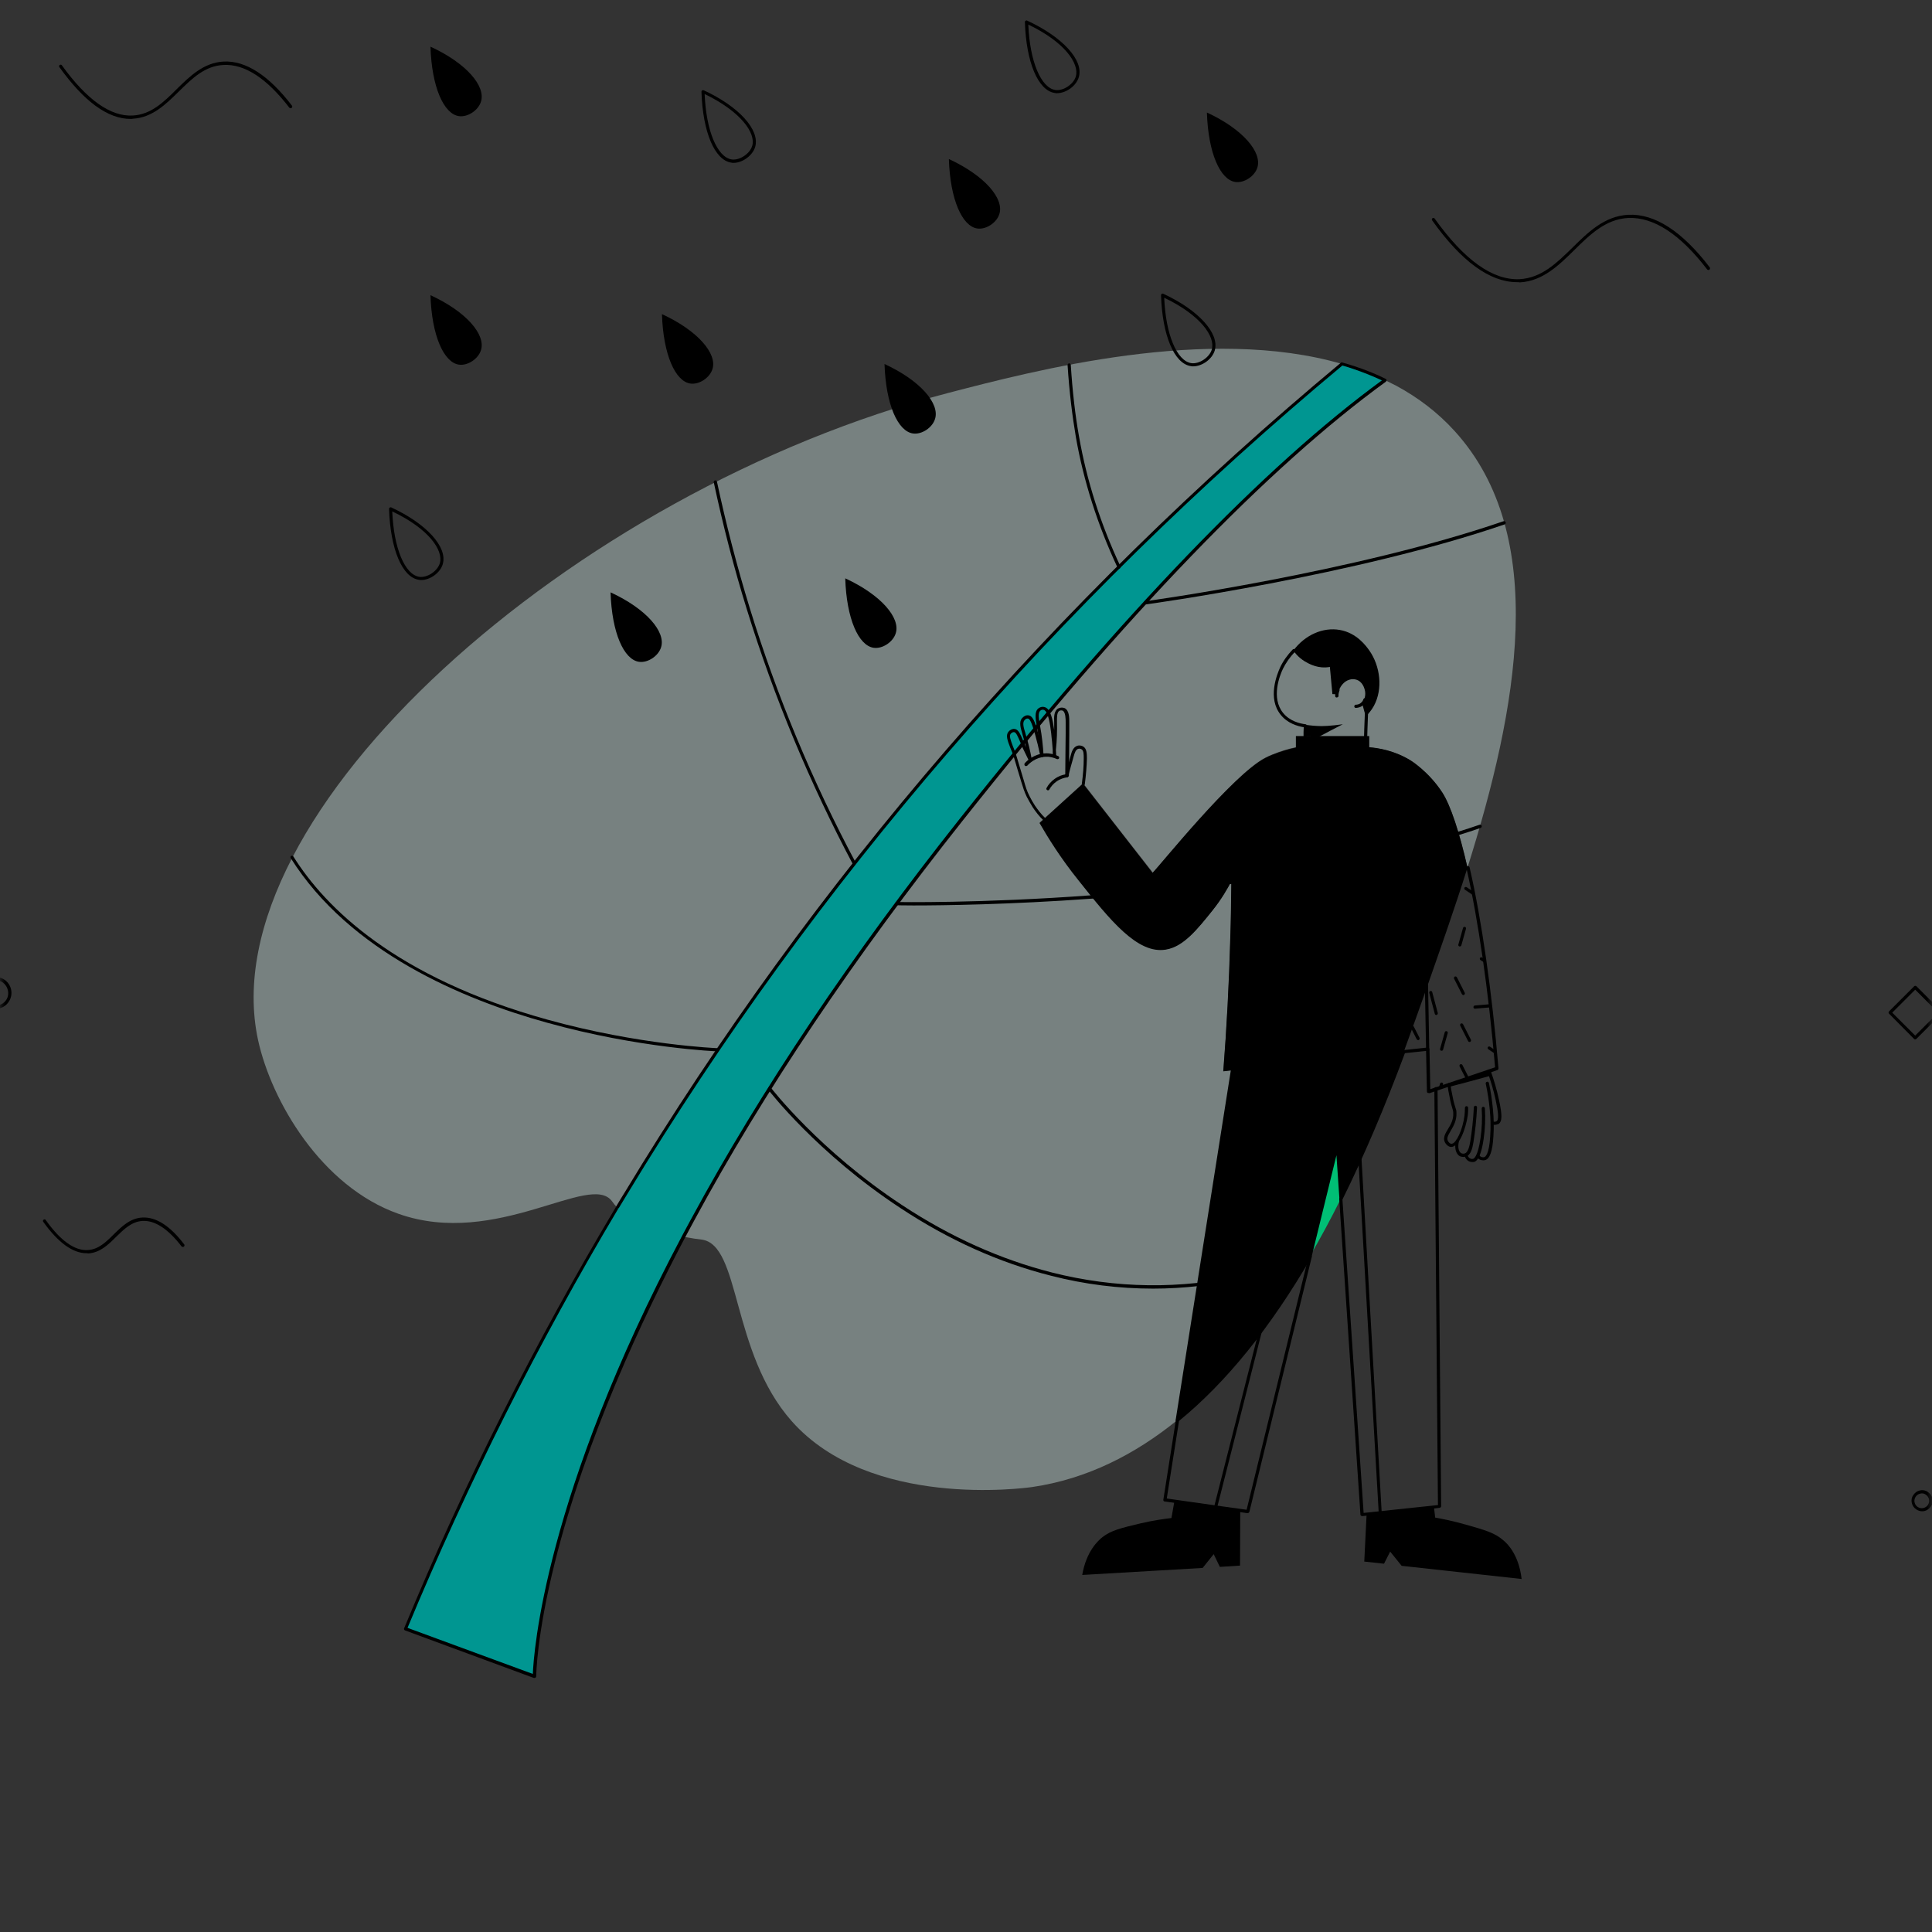 <svg width="190" height="190" viewBox="0 0 190 190" fill="none" xmlns="http://www.w3.org/2000/svg">
<rect x="0" y="0" width="190" height="190" fill="#333333" stroke="none"/>
<mask id="mask0" mask-type="alpha" maskUnits="userSpaceOnUse" x="0" y="0" width="190" height="190">
<rect width="190" height="190" fill="white"/>
</mask>
<g mask="url(#mask0)">
<path d="M149.179 27.748C146.525 27.748 143.703 25.7 140.839 21.666C140.798 21.603 140.798 21.499 140.881 21.457C140.944 21.415 141.048 21.415 141.09 21.499C144.016 25.595 146.817 27.581 149.451 27.456C151.604 27.33 153.067 25.888 154.634 24.362C156.181 22.836 157.79 21.248 160.131 21.122C162.723 20.997 165.419 22.732 168.137 26.285C168.199 26.348 168.178 26.452 168.116 26.515C168.053 26.578 167.948 26.557 167.886 26.494C165.231 23.024 162.619 21.331 160.131 21.436C157.916 21.541 156.348 23.087 154.843 24.571C153.318 26.076 151.729 27.644 149.472 27.769C149.367 27.748 149.284 27.748 149.179 27.748Z" fill="black"/>
<path d="M8.513 123.247C7.155 123.247 5.713 122.202 4.25 120.154C4.208 120.091 4.208 119.986 4.291 119.945C4.354 119.903 4.459 119.903 4.5 119.986C5.943 122.014 7.343 123.017 8.639 122.934C9.684 122.871 10.415 122.16 11.189 121.387C11.983 120.614 12.798 119.798 14.011 119.736C15.348 119.673 16.728 120.551 18.107 122.369C18.17 122.432 18.149 122.536 18.086 122.599C18.024 122.641 17.919 122.641 17.856 122.578C16.54 120.864 15.244 120.007 14.031 120.07C12.945 120.133 12.213 120.864 11.419 121.638C10.645 122.411 9.83 123.205 8.66 123.268C8.618 123.247 8.576 123.247 8.513 123.247Z" fill="black"/>
<path d="M12.84 11.696C10.604 11.696 8.263 9.982 5.838 6.596C5.796 6.533 5.796 6.429 5.88 6.387C5.943 6.345 6.047 6.345 6.089 6.429C8.534 9.815 10.875 11.487 13.07 11.361C14.847 11.257 16.08 10.066 17.375 8.77C18.671 7.495 20.03 6.157 21.995 6.053C24.168 5.948 26.426 7.411 28.704 10.379C28.767 10.442 28.746 10.546 28.683 10.609C28.62 10.672 28.516 10.651 28.453 10.588C26.238 7.704 24.064 6.282 21.995 6.387C20.155 6.471 18.901 7.704 17.584 9C16.309 10.254 14.972 11.57 13.07 11.675C13.007 11.696 12.924 11.696 12.84 11.696Z" fill="black"/>
<path fill-rule="evenodd" clip-rule="evenodd" d="M188.243 102.178C188.264 102.199 188.306 102.22 188.348 102.22C188.39 102.22 188.431 102.199 188.473 102.158L190.94 99.691C191.002 99.629 191.002 99.524 190.94 99.461L188.473 96.995C188.411 96.932 188.306 96.932 188.243 96.995L185.777 99.461C185.714 99.524 185.714 99.629 185.777 99.691L188.243 102.178ZM188.348 101.844L186.091 99.587L188.348 97.329L190.605 99.587L188.348 101.844Z" fill="black"/>
<path fill-rule="evenodd" clip-rule="evenodd" d="M-1.269 98.96C-1.018 99.127 -0.725 99.21 -0.432 99.21C0.09 99.21 0.592 98.96 0.884 98.479C1.344 97.768 1.135 96.786 0.404 96.326C-0.307 95.866 -1.289 96.075 -1.749 96.807C-2.209 97.517 -2 98.5 -1.269 98.96ZM-1.122 98.709C-1.687 98.333 -1.875 97.559 -1.498 96.974C-1.122 96.389 -0.349 96.222 0.236 96.598C0.801 96.974 0.989 97.768 0.613 98.333C0.236 98.897 -0.537 99.085 -1.122 98.709Z" fill="black"/>
<path fill-rule="evenodd" clip-rule="evenodd" d="M188.473 148.454C188.641 148.559 188.829 148.622 189.017 148.622C189.1 148.622 189.163 148.622 189.247 148.601C189.518 148.538 189.748 148.371 189.895 148.141C190.062 147.911 190.104 147.639 190.041 147.367C189.978 147.096 189.811 146.866 189.581 146.72C189.351 146.552 189.079 146.511 188.808 146.573C188.536 146.636 188.306 146.803 188.16 147.033C187.993 147.263 187.951 147.535 188.014 147.806C188.076 148.078 188.243 148.308 188.473 148.454ZM188.85 146.887C188.912 146.866 188.954 146.866 189.017 146.866C189.163 146.866 189.288 146.908 189.393 146.991C189.56 147.096 189.665 147.263 189.707 147.451C189.748 147.639 189.707 147.827 189.602 147.995C189.498 148.162 189.33 148.266 189.142 148.308C188.954 148.35 188.766 148.308 188.599 148.204C188.432 148.099 188.327 147.932 188.285 147.744C188.243 147.556 188.285 147.367 188.39 147.2C188.494 147.033 188.661 146.929 188.85 146.887Z" fill="black"/>
<path opacity="0.4" d="M144.318 85.326C143.503 81.754 142.647 79.206 141.853 77.973C140.496 75.864 138.721 74.798 138.721 74.798C137.154 73.837 135.609 73.587 134.648 73.503V72.396H127.463V73.482C126.753 73.629 125.959 73.858 125.145 74.192C124.936 74.276 124.706 74.38 124.456 74.506C121.26 76.135 114.013 85.201 113.365 85.807C111.089 82.903 108.833 80 106.557 77.075C106.536 77.054 106.536 77.054 106.515 77.033C105.241 78.182 103.967 79.352 102.693 80.501C102.547 80.626 102.401 80.772 102.254 80.898C103.048 82.276 104.301 84.324 106.118 86.58C109.209 90.423 111.904 93.786 114.66 93.348C116.415 93.055 117.793 91.322 119.255 89.504C120.153 88.397 120.738 87.353 121.114 86.621C121.093 88.46 121.072 90.319 121.01 92.199C120.884 96.711 120.634 101.098 120.32 105.317C120.634 105.275 120.926 105.254 121.239 105.213C119.422 116.681 117.626 128.17 115.809 139.638C111.653 143.022 106.912 145.445 101.523 146.239C100.772 146.343 85.546 148.432 77.86 139.763C71.845 132.974 72.868 122.383 68.984 121.903C68.608 121.861 68.127 121.799 67.605 121.694C67.48 121.673 67.355 121.652 67.229 121.631C65.266 121.255 62.718 120.524 61.047 119.083C60.922 118.979 60.817 118.874 60.713 118.77C60.525 118.582 60.337 118.352 60.191 118.143C58.081 115.198 48.85 122.78 39.201 119.375C31.619 116.702 26.69 108.304 25.375 102.267C20.592 80.062 56.243 48.311 93.19 38.66C101.69 36.446 118.817 31.955 131.995 35.798C132.392 35.903 132.768 36.028 133.144 36.154C134.209 36.509 135.233 36.926 136.214 37.386C136.59 37.574 136.966 37.762 137.342 37.95C139.452 39.099 141.373 40.54 143.044 42.379C152.442 52.698 149.226 69.743 144.318 85.326Z" fill="#DDF6F3"/>
<path d="M136.193 37.407C127.087 44.05 113.532 56.667 94.526 80.626C82.705 95.52 74.205 108.722 68.106 120.002C67.793 120.566 67.5 121.13 67.208 121.673C52.588 149.31 52.567 164.872 52.567 164.872L39.89 160.193C45.278 147.2 52.066 133.225 60.692 118.791C60.692 118.77 60.712 118.77 60.712 118.749C60.984 118.289 61.256 117.83 61.548 117.37C83.666 80.793 109.794 54.264 131.974 35.798C132.371 35.903 132.747 36.028 133.123 36.154C134.167 36.509 135.211 36.926 136.193 37.407Z" fill="#009691"/>
<path fill-rule="evenodd" clip-rule="evenodd" d="M52.505 165.018H52.567C52.588 165.018 52.63 164.997 52.672 164.976C52.714 164.955 52.734 164.893 52.734 164.851C52.734 164.809 52.755 160.882 54.572 153.634C57.601 141.518 63.198 129.611 67.354 121.736C67.456 121.547 67.557 121.356 67.66 121.164C67.852 120.801 68.048 120.433 68.252 120.065C75.103 107.385 84 94.162 94.652 80.731C110.692 60.489 124.706 45.95 136.298 37.532C136.339 37.49 136.36 37.449 136.36 37.386C136.36 37.323 136.318 37.282 136.277 37.261C135.316 36.78 134.272 36.362 133.186 36.007C132.789 35.882 132.392 35.757 132.016 35.652C131.953 35.631 131.912 35.631 131.87 35.673C103.653 59.173 79.948 86.621 61.423 117.287C61.131 117.746 60.859 118.205 60.588 118.665L60.587 118.665L60.567 118.707C52.672 131.909 45.654 145.842 39.744 160.13C39.723 160.172 39.723 160.214 39.744 160.255C39.765 160.297 39.785 160.318 39.827 160.339L52.505 165.018ZM52.4 164.621L40.078 160.088C45.989 145.884 52.964 132.013 60.796 118.874L60.817 118.853L60.692 118.77L60.838 118.832C60.974 118.603 61.115 118.373 61.256 118.143C61.397 117.913 61.538 117.683 61.673 117.454C80.178 86.851 103.841 59.424 132.016 35.945C132.371 36.049 132.726 36.154 133.081 36.279C134.063 36.613 135.003 36.989 135.901 37.407C124.33 45.867 110.379 60.364 94.401 80.501C83.729 93.954 74.831 107.197 67.96 119.898C67.755 120.266 67.56 120.634 67.367 120.997C67.265 121.189 67.163 121.38 67.062 121.569C53.507 147.158 52.484 162.616 52.4 164.621Z" fill="black"/>
<path d="M110.045 55.894C109.982 55.894 109.919 55.852 109.898 55.81C107.935 51.611 106.557 47.287 105.805 42.984C105.45 40.895 105.157 38.514 104.99 35.903C104.99 35.819 105.053 35.736 105.136 35.736C105.22 35.736 105.304 35.798 105.304 35.882C105.471 38.493 105.742 40.854 106.118 42.943C106.87 47.246 108.227 51.528 110.191 55.706C110.233 55.789 110.191 55.873 110.107 55.915C110.086 55.894 110.065 55.894 110.045 55.894Z" fill="black"/>
<path d="M84.021 85.076C83.959 85.076 83.917 85.055 83.875 84.992C79.635 77.013 76.126 68.573 73.453 59.946C72.179 55.852 71.093 51.632 70.195 47.434C70.174 47.35 70.237 47.267 70.32 47.246C70.404 47.225 70.487 47.287 70.508 47.371C71.406 51.57 72.492 55.768 73.746 59.842C76.398 68.448 79.907 76.866 84.147 84.825C84.188 84.909 84.167 84.992 84.084 85.034C84.063 85.076 84.042 85.076 84.021 85.076Z" fill="black"/>
<path d="M112.635 59.424C112.551 59.424 112.488 59.361 112.488 59.299C112.468 59.215 112.53 59.132 112.614 59.132C112.823 59.111 133.311 56.27 147.869 51.256C147.952 51.235 148.036 51.277 148.077 51.361C148.098 51.444 148.057 51.528 147.973 51.57C133.395 56.583 112.864 59.424 112.656 59.445C112.656 59.424 112.656 59.424 112.635 59.424Z" fill="black"/>
<path d="M70.592 103.395C70.508 103.395 62.781 103.082 53.8 100.575C45.487 98.278 34.376 93.598 28.591 84.386C28.549 84.303 28.57 84.219 28.633 84.177C28.695 84.136 28.8 84.156 28.842 84.219C31.995 89.254 38.908 96.147 53.863 100.283C62.822 102.769 70.508 103.082 70.571 103.082C70.655 103.082 70.717 103.166 70.717 103.249C70.738 103.333 70.675 103.395 70.592 103.395Z" fill="black"/>
<path d="M89.827 89.045C88.783 89.045 88.198 89.024 88.177 89.024C88.094 89.024 88.031 88.94 88.031 88.857C88.031 88.773 88.094 88.71 88.177 88.71C88.261 88.71 96.406 88.857 107.371 88.042C112.091 87.687 116.665 87.206 121.01 86.601H121.072C129.51 85.431 137.029 83.802 143.399 81.796C144.088 81.587 144.777 81.357 145.508 81.107C145.592 81.086 145.675 81.128 145.717 81.211C145.738 81.295 145.696 81.378 145.613 81.42C144.882 81.671 144.193 81.9 143.503 82.109C137.112 84.136 129.573 85.765 121.114 86.935H121.051C116.707 87.541 112.112 88.021 107.392 88.376C99.309 88.961 92.751 89.045 89.827 89.045Z" fill="black"/>
<path d="M113.407 126.728C110.045 126.728 106.661 126.311 103.341 125.454C98.286 124.18 93.295 121.945 88.533 118.791C80.387 113.443 75.605 107.239 75.563 107.176C75.5 107.114 75.521 107.009 75.584 106.946C75.646 106.905 75.751 106.905 75.813 106.967C75.855 107.03 80.617 113.192 88.721 118.519C93.462 121.652 98.432 123.867 103.445 125.141C109.711 126.728 116.102 126.812 122.43 125.391C122.513 125.371 122.597 125.433 122.618 125.517C122.639 125.6 122.576 125.684 122.493 125.705C119.443 126.373 116.415 126.728 113.407 126.728Z" fill="black"/>
<path d="M131.494 112.607C131.619 114.383 131.724 116.138 131.849 117.913C130.909 119.814 129.886 121.715 128.8 123.574C129.719 119.919 130.596 116.263 131.494 112.607Z" fill="#00BE75"/>
<path d="M65.099 30.89C65.224 34.879 66.415 37.511 67.898 37.72C68.775 37.846 69.819 37.135 70.07 36.279C70.529 34.796 68.671 32.54 65.099 30.89Z" fill="black"/>
<path fill-rule="evenodd" clip-rule="evenodd" d="M103.737 9.144C103.8 9.165 103.884 9.165 103.946 9.165C104.844 9.165 105.847 8.455 106.097 7.577C106.578 5.906 104.489 3.629 101.001 2.021C100.96 2 100.897 2.021 100.855 2.042C100.813 2.063 100.792 2.104 100.792 2.167C100.918 6.115 102.087 8.914 103.737 9.144ZM103.8 8.852C102.359 8.643 101.273 6.011 101.127 2.418C104.677 4.11 106.16 6.24 105.805 7.515C105.575 8.288 104.573 8.956 103.8 8.852Z" fill="black"/>
<path d="M60.045 58.254C60.17 62.244 61.361 64.876 62.844 65.085C63.721 65.21 64.765 64.5 65.016 63.644C65.475 62.16 63.616 59.904 60.045 58.254Z" fill="black"/>
<path fill-rule="evenodd" clip-rule="evenodd" d="M41.206 57.022C41.269 57.043 41.352 57.043 41.415 57.043C42.313 57.043 43.295 56.332 43.545 55.476C44.026 53.805 41.958 51.507 38.47 49.898C38.428 49.878 38.366 49.898 38.324 49.919C38.282 49.94 38.261 49.982 38.261 50.045C38.386 53.993 39.556 56.792 41.206 57.022ZM41.248 56.729C39.807 56.52 38.721 53.888 38.575 50.295C42.146 51.987 43.629 54.118 43.253 55.392C43.023 56.165 42.021 56.834 41.248 56.729Z" fill="black"/>
<path d="M42.334 29.03C42.459 33.02 43.65 35.652 45.133 35.861C46.01 35.986 47.054 35.276 47.305 34.42C47.764 32.937 45.926 30.681 42.334 29.03Z" fill="black"/>
<path d="M42.334 4.59C42.459 8.58 43.65 11.212 45.133 11.421C46.01 11.546 47.054 10.836 47.305 9.98C47.764 8.496 45.926 6.24 42.334 4.59Z" fill="black"/>
<path d="M86.987 35.798C87.113 39.788 88.303 42.42 89.786 42.629C90.663 42.755 91.707 42.044 91.958 41.188C92.418 39.705 90.559 37.449 86.987 35.798Z" fill="black"/>
<path d="M83.124 56.876C83.249 60.865 84.439 63.497 85.922 63.706C86.799 63.831 87.844 63.121 88.094 62.265C88.554 60.782 86.695 58.526 83.124 56.876Z" fill="black"/>
<path fill-rule="evenodd" clip-rule="evenodd" d="M117.125 36.007C117.188 36.028 117.271 36.028 117.334 36.028C118.232 36.028 119.214 35.318 119.464 34.462C119.945 32.79 117.877 30.493 114.389 28.884C114.347 28.863 114.285 28.884 114.243 28.905C114.201 28.926 114.18 28.968 114.18 29.03C114.305 32.978 115.475 35.778 117.125 36.007ZM117.167 35.715C115.726 35.506 114.64 32.874 114.493 29.281C118.044 30.973 119.548 33.104 119.172 34.378C118.942 35.151 117.94 35.819 117.167 35.715Z" fill="black"/>
<path d="M93.315 15.64C93.441 19.63 94.631 22.262 96.114 22.471C96.991 22.597 98.036 21.886 98.286 21.03C98.746 19.547 96.887 17.291 93.315 15.64Z" fill="black"/>
<path d="M118.691 11.066C118.817 15.056 120.007 17.688 121.49 17.896C122.367 18.022 123.412 17.312 123.662 16.455C124.101 14.972 122.263 12.716 118.691 11.066Z" fill="black"/>
<path fill-rule="evenodd" clip-rule="evenodd" d="M71.929 15.996C71.991 16.017 72.075 16.017 72.138 16.017C73.036 16.017 74.017 15.285 74.268 14.45C74.748 12.779 72.681 10.481 69.193 8.872C69.151 8.852 69.088 8.872 69.046 8.893C69.005 8.914 68.984 8.956 68.984 9.019C69.109 12.967 70.279 15.766 71.929 15.996ZM71.971 15.682C70.529 15.473 69.443 12.841 69.297 9.248C72.848 10.961 74.352 13.092 73.975 14.345C73.746 15.118 72.743 15.787 71.971 15.682Z" fill="black"/>
<path d="M144.527 102.476C144.464 102.476 144.422 102.455 144.38 102.393L143.608 100.868C143.566 100.784 143.608 100.701 143.67 100.659C143.754 100.617 143.837 100.659 143.879 100.722L144.652 102.246C144.694 102.33 144.652 102.414 144.589 102.455C144.589 102.455 144.568 102.476 144.527 102.476Z" fill="black"/>
<path d="M139.473 102.288C139.41 102.288 139.368 102.267 139.326 102.205L138.762 101.098C138.721 101.014 138.762 100.93 138.825 100.889C138.909 100.847 138.992 100.889 139.034 100.951L139.598 102.058C139.64 102.142 139.598 102.226 139.535 102.267C139.535 102.288 139.514 102.288 139.473 102.288Z" fill="black"/>
<path d="M144.318 106.194C144.255 106.194 144.213 106.174 144.172 106.111L143.545 104.878C143.503 104.795 143.545 104.711 143.608 104.67C143.691 104.628 143.775 104.67 143.817 104.732L144.443 105.965C144.485 106.048 144.443 106.132 144.381 106.174C144.36 106.174 144.339 106.194 144.318 106.194Z" fill="black"/>
<path d="M143.921 97.86C143.858 97.86 143.817 97.839 143.775 97.776L143.002 96.251C142.96 96.168 143.002 96.084 143.065 96.042C143.148 96.001 143.232 96.042 143.274 96.105L144.046 97.63C144.088 97.713 144.046 97.797 143.984 97.839C143.963 97.86 143.942 97.86 143.921 97.86Z" fill="black"/>
<path d="M145.968 94.622C145.947 94.622 145.905 94.622 145.884 94.601L145.592 94.413C145.529 94.371 145.508 94.267 145.55 94.204C145.592 94.141 145.696 94.121 145.759 94.162L146.051 94.35C146.114 94.392 146.135 94.497 146.093 94.559C146.051 94.58 146.01 94.622 145.968 94.622Z" fill="black"/>
<path d="M145.049 99.197C144.965 99.197 144.903 99.134 144.903 99.05C144.903 98.967 144.965 98.883 145.049 98.883L146.532 98.758C146.615 98.758 146.699 98.821 146.699 98.904C146.699 98.988 146.636 99.071 146.553 99.071L145.049 99.197Z" fill="black"/>
<path d="M141.248 99.823C141.185 99.823 141.122 99.781 141.102 99.698L140.559 97.651C140.538 97.567 140.579 97.484 140.663 97.463C140.747 97.442 140.83 97.484 140.851 97.567L141.394 99.614C141.415 99.698 141.373 99.781 141.29 99.802C141.269 99.802 141.269 99.823 141.248 99.823Z" fill="black"/>
<path d="M147.012 103.583C146.991 103.583 146.95 103.583 146.929 103.562L146.365 103.186C146.302 103.145 146.281 103.04 146.323 102.978C146.365 102.915 146.469 102.894 146.532 102.936L147.096 103.312C147.158 103.354 147.179 103.458 147.138 103.521C147.117 103.562 147.054 103.583 147.012 103.583Z" fill="black"/>
<path d="M144.84 87.979C144.819 87.979 144.778 87.979 144.757 87.958L144.067 87.499C144.005 87.457 143.984 87.353 144.026 87.29C144.067 87.227 144.172 87.206 144.234 87.248L144.924 87.708C144.986 87.749 145.007 87.854 144.965 87.917C144.945 87.938 144.903 87.979 144.84 87.979Z" fill="black"/>
<path d="M141.666 107.093C141.645 107.093 141.645 107.093 141.624 107.093C141.54 107.072 141.499 106.988 141.519 106.905L141.624 106.57C141.645 106.487 141.728 106.445 141.812 106.466C141.895 106.487 141.937 106.57 141.916 106.654L141.812 106.988C141.791 107.03 141.728 107.093 141.666 107.093Z" fill="black"/>
<path d="M143.566 93.076C143.545 93.076 143.545 93.076 143.524 93.076C143.441 93.055 143.399 92.972 143.42 92.888L143.879 91.259C143.9 91.175 143.984 91.133 144.067 91.154C144.151 91.175 144.193 91.259 144.172 91.342L143.712 92.972C143.691 93.034 143.629 93.076 143.566 93.076Z" fill="black"/>
<path d="M141.77 103.333C141.749 103.333 141.749 103.333 141.728 103.333C141.645 103.312 141.603 103.228 141.624 103.145L142.083 101.515C142.104 101.432 142.188 101.39 142.271 101.411C142.355 101.432 142.397 101.515 142.376 101.599L141.916 103.228C141.916 103.291 141.854 103.333 141.77 103.333Z" fill="black"/>
<path d="M140.391 103.333C140.308 103.333 140.245 103.27 140.245 103.186L139.869 83.196C139.869 83.112 139.932 83.028 140.015 83.028C140.099 83.028 140.182 83.091 140.182 83.175L140.558 103.166C140.558 103.249 140.475 103.333 140.391 103.333Z" fill="black"/>
<path d="M144.318 85.326C143.023 89.442 141.603 93.452 140.287 97.212C140.245 97.358 140.182 97.484 140.141 97.63C139.535 99.322 138.846 101.286 138.052 103.437C132.434 104.043 126.837 104.649 121.218 105.254C120.905 105.296 120.613 105.317 120.299 105.359C120.634 101.139 120.863 96.753 120.989 92.241C121.051 90.361 121.072 88.501 121.093 86.663C120.717 87.394 120.132 88.418 119.234 89.546C117.772 91.363 116.394 93.118 114.639 93.389C111.862 93.849 109.167 90.486 106.097 86.621C104.28 84.365 103.027 82.318 102.233 80.94C102.38 80.814 102.526 80.668 102.672 80.543C103.946 79.394 105.22 78.224 106.494 77.075C106.515 77.096 106.515 77.096 106.536 77.117C108.812 80.02 111.068 82.924 113.345 85.849C113.992 85.222 121.239 76.177 124.435 74.548C124.685 74.422 124.894 74.318 125.124 74.234C125.959 73.9 126.732 73.67 127.442 73.524V72.396H134.648V73.482C135.609 73.566 137.154 73.817 138.72 74.777C138.72 74.777 140.496 75.864 141.853 77.953C142.647 79.206 143.503 81.754 144.318 85.326Z" fill="black"/>
<path d="M140.475 107.49C140.433 107.49 140.412 107.49 140.392 107.469C140.35 107.448 140.329 107.385 140.329 107.343L140.245 103.354L138.052 103.583C137.969 103.583 137.885 103.521 137.885 103.437C137.885 103.354 137.948 103.27 138.031 103.27L140.392 103.019C140.433 103.019 140.475 103.019 140.517 103.061C140.559 103.103 140.579 103.124 140.579 103.166L140.663 107.114L147.033 104.962C146.386 97.463 145.383 90.507 144.214 85.368C144.193 85.284 144.255 85.201 144.339 85.18C144.422 85.159 144.506 85.222 144.527 85.305C145.717 90.486 146.72 97.505 147.367 105.066C147.367 105.129 147.326 105.213 147.263 105.234L140.579 107.51C140.517 107.49 140.496 107.49 140.475 107.49Z" fill="black"/>
<path d="M104.927 76.448C104.844 76.448 104.76 76.386 104.76 76.281C104.781 74.631 104.781 73.232 104.802 72.145V71.017C104.802 70.746 104.802 70.036 104.51 69.889C104.405 69.848 104.28 69.848 104.176 69.91C103.925 70.056 103.946 70.6 103.946 70.955V70.996C103.967 71.853 103.946 72.772 103.841 73.754C103.883 74.38 103.904 74.485 103.716 74.506C103.674 74.506 103.633 74.485 103.591 74.464C103.528 74.401 103.528 74.38 103.528 73.796V73.754C103.507 73.524 103.486 73.252 103.465 72.96C103.424 72.563 103.382 72.229 103.382 72.145C103.277 71.31 103.11 69.931 102.63 69.806C102.463 69.764 102.317 69.868 102.317 69.889C102.045 70.098 102.171 70.746 102.275 71.331L102.296 71.456C102.463 72.354 102.567 73.315 102.63 74.297C102.63 74.38 102.567 74.464 102.484 74.464C102.4 74.464 102.317 74.401 102.317 74.318C102.254 73.357 102.129 72.417 101.983 71.519L101.962 71.393C101.836 70.704 101.711 69.973 102.129 69.66C102.15 69.639 102.4 69.451 102.714 69.534C103.34 69.68 103.528 70.808 103.674 71.811C103.674 71.54 103.674 71.289 103.674 71.038V70.996C103.653 70.579 103.633 69.931 104.05 69.68C104.238 69.576 104.489 69.555 104.698 69.639C105.178 69.868 105.157 70.662 105.157 71.059V72.187C105.157 73.273 105.136 74.673 105.115 76.323C105.074 76.365 105.011 76.448 104.927 76.448Z" fill="black"/>
<path d="M102.693 80.689C102.651 80.689 102.609 80.668 102.588 80.647C102.192 80.271 101.857 79.833 101.565 79.394C101.356 79.06 101.168 78.725 100.98 78.37C100.73 77.848 100.625 77.493 100.416 76.825C100.354 76.636 100.312 76.428 100.228 76.198L100.082 75.717C99.79 74.715 99.623 74.172 99.539 73.984C99.476 73.817 99.414 73.67 99.351 73.524C99.08 72.814 98.892 72.333 99.163 71.978C99.288 71.811 99.518 71.665 99.769 71.686C100.145 71.728 100.312 72.124 100.646 72.897C100.709 73.044 100.771 73.211 100.855 73.399C100.876 73.441 100.876 73.461 100.897 73.503C100.792 73.064 100.688 72.668 100.562 72.25L100.542 72.166C100.375 71.602 100.187 70.996 100.521 70.621C100.646 70.474 100.876 70.307 101.147 70.349C101.565 70.412 101.774 70.934 102.108 72.145C102.296 72.835 102.463 73.524 102.609 74.213C102.63 74.297 102.567 74.38 102.484 74.401C102.4 74.422 102.317 74.36 102.296 74.276C102.15 73.587 101.983 72.897 101.795 72.229C101.481 71.122 101.293 70.683 101.085 70.662C100.959 70.641 100.834 70.725 100.75 70.829C100.521 71.101 100.688 71.602 100.834 72.083L100.855 72.166C101.106 72.96 101.314 73.837 101.481 74.736C101.502 74.819 101.461 74.882 101.377 74.903C101.293 74.924 101.231 74.903 101.189 74.819C100.98 74.401 100.771 73.963 100.562 73.524C100.479 73.336 100.416 73.169 100.354 73.023C100.082 72.396 99.936 72.02 99.727 71.999C99.602 71.978 99.476 72.083 99.393 72.166C99.226 72.396 99.393 72.793 99.623 73.42C99.685 73.566 99.748 73.712 99.811 73.9C99.894 74.088 100.04 74.61 100.354 75.655L100.5 76.135C100.583 76.386 100.625 76.595 100.688 76.762C100.876 77.43 100.98 77.764 101.231 78.266C101.398 78.6 101.586 78.934 101.795 79.248C102.087 79.665 102.4 80.083 102.776 80.438C102.839 80.501 102.839 80.605 102.776 80.668C102.776 80.668 102.735 80.689 102.693 80.689Z" fill="black"/>
<path d="M103.069 77.723C103.048 77.723 103.027 77.723 102.985 77.702C102.902 77.66 102.881 77.556 102.923 77.493C103.111 77.138 103.382 76.845 103.696 76.616C104.092 76.323 104.489 76.198 104.782 76.156C104.949 75.55 105.116 74.945 105.304 74.276C105.387 73.942 105.533 73.503 105.909 73.357C106.118 73.273 106.369 73.315 106.536 73.42C106.87 73.628 106.891 74.088 106.891 74.61C106.87 75.341 106.807 76.177 106.682 77.138C106.661 77.221 106.599 77.284 106.515 77.263C106.432 77.242 106.369 77.18 106.39 77.096C106.515 76.156 106.578 75.341 106.578 74.61C106.578 74.192 106.578 73.816 106.369 73.691C106.264 73.628 106.139 73.608 106.014 73.649C105.784 73.733 105.68 74.067 105.596 74.36C105.387 75.07 105.22 75.717 105.053 76.344C105.032 76.407 104.99 76.448 104.928 76.448C104.656 76.49 104.259 76.595 103.883 76.866C103.591 77.075 103.361 77.347 103.194 77.639C103.173 77.702 103.111 77.723 103.069 77.723Z" fill="black"/>
<path d="M100.897 75.341C100.855 75.341 100.813 75.32 100.792 75.3C100.73 75.237 100.73 75.132 100.771 75.07C101.022 74.777 101.732 74.13 102.797 74.088C103.236 74.067 103.674 74.172 104.071 74.36C104.155 74.401 104.176 74.485 104.155 74.569C104.113 74.652 104.029 74.673 103.946 74.652C103.591 74.485 103.194 74.401 102.818 74.422C101.878 74.464 101.252 75.049 101.022 75.3C100.98 75.32 100.938 75.341 100.897 75.341Z" fill="black"/>
<path d="M135.107 69.43C134.856 69.889 134.543 70.224 134.313 70.453C134.188 70.015 134.063 69.576 133.958 69.158C134.042 69.033 134.334 68.594 134.251 68.009C134.23 67.905 134.125 67.195 133.541 66.902C133.186 66.735 132.851 66.798 132.726 66.84C132.162 66.986 131.703 67.55 131.577 68.26V68.281L131.034 68.26L130.784 65.586C130.596 65.628 130.324 65.649 129.99 65.628C129.489 65.586 129.134 65.44 128.925 65.356C128.591 65.21 128.027 64.939 127.526 64.395C127.379 64.228 127.254 64.082 127.191 63.978C128.34 62.432 130.115 61.659 131.765 61.952C133.436 62.244 134.355 63.539 134.668 63.978C135.734 65.503 136.026 67.738 135.107 69.43Z" fill="black"/>
<path d="M133.332 69.618C133.249 69.618 133.186 69.555 133.186 69.472C133.186 69.388 133.249 69.304 133.332 69.304C133.437 69.304 133.625 69.284 133.792 69.158C133.98 69.033 134.063 68.845 134.084 68.761C134.105 68.678 134.209 68.636 134.293 68.678C134.377 68.699 134.418 68.803 134.377 68.887C134.335 69.012 134.209 69.242 133.959 69.43C133.729 69.576 133.458 69.618 133.332 69.618Z" fill="black"/>
<path d="M131.452 68.594C131.369 68.594 131.306 68.532 131.306 68.448C131.306 68.365 131.306 68.26 131.327 68.176C131.348 68.051 131.369 67.905 131.431 67.8C131.473 67.717 131.557 67.675 131.64 67.717C131.724 67.759 131.766 67.842 131.724 67.926C131.682 68.03 131.661 68.135 131.64 68.239C131.64 68.323 131.619 68.385 131.64 68.469C131.619 68.511 131.557 68.594 131.452 68.594Z" fill="black"/>
<path d="M134.314 72.563C134.23 72.563 134.146 72.48 134.146 72.396L134.167 71.665C134.188 71.122 134.209 70.579 134.23 70.036C134.23 69.952 134.314 69.889 134.397 69.889C134.481 69.889 134.543 69.973 134.543 70.056C134.522 70.6 134.502 71.143 134.481 71.686L134.46 72.417C134.481 72.501 134.397 72.563 134.314 72.563Z" fill="black"/>
<path d="M128.361 72.563C128.278 72.563 128.194 72.501 128.194 72.396C128.194 72.104 128.194 71.811 128.215 71.519C127.609 71.414 126.628 71.143 125.959 70.307C124.623 68.678 125.583 66.317 125.897 65.628C126.189 65.001 126.628 64.395 127.129 63.873C127.192 63.811 127.296 63.811 127.359 63.873C127.421 63.936 127.421 64.04 127.359 64.103C126.857 64.604 126.461 65.189 126.168 65.774C125.855 66.422 124.978 68.636 126.189 70.119C126.857 70.934 127.86 71.164 128.382 71.226C128.466 71.226 128.528 71.31 128.528 71.393C128.528 71.728 128.507 72.083 128.507 72.417C128.507 72.501 128.445 72.563 128.361 72.563Z" fill="black"/>
<path d="M132.058 71.226C131.285 71.623 130.512 72.02 129.739 72.438C129.259 72.438 128.8 72.417 128.319 72.417C128.319 72.229 128.319 72.062 128.319 71.853C128.319 71.644 128.319 71.456 128.298 71.268C128.34 71.268 128.403 71.289 128.465 71.289C128.465 71.289 129.029 71.373 129.531 71.393C129.99 71.435 130.888 71.393 132.058 71.226Z" fill="black"/>
<path d="M138.031 103.437C136.423 107.74 134.397 112.795 131.849 117.913C131.724 116.138 131.619 114.383 131.494 112.607C130.596 116.263 129.698 119.919 128.821 123.574C125.291 129.653 120.989 135.439 115.788 139.68C117.605 128.212 119.401 116.723 121.218 105.254C126.774 104.649 132.329 104.043 137.885 103.458C137.927 103.437 137.989 103.437 138.031 103.437Z" fill="black"/>
<path fill-rule="evenodd" clip-rule="evenodd" d="M115.705 139.805C115.726 139.826 115.767 139.826 115.788 139.826C115.809 139.826 115.851 139.826 115.893 139.784C120.571 135.982 124.957 130.551 128.967 123.637C128.979 123.625 128.984 123.62 128.986 123.614C128.988 123.609 128.988 123.604 128.988 123.595C129.395 121.935 129.802 120.269 130.21 118.603C130.617 116.937 131.024 115.271 131.431 113.61L131.724 117.913C131.724 117.997 131.787 118.039 131.849 118.059C131.912 118.08 131.974 118.039 132.016 117.976C134.126 113.715 136.152 108.973 138.198 103.479C138.219 103.437 138.219 103.374 138.177 103.333C138.136 103.291 138.094 103.27 138.031 103.27L121.198 105.087C121.114 105.087 121.072 105.15 121.051 105.213L115.621 139.638C115.621 139.701 115.642 139.763 115.705 139.805ZM115.997 139.304L121.344 105.401L137.802 103.604C135.88 108.764 133.959 113.255 131.974 117.307L131.661 112.587C131.661 112.503 131.599 112.44 131.515 112.44C131.431 112.44 131.369 112.482 131.348 112.566C130.899 114.393 130.455 116.216 130.011 118.039C129.567 119.861 129.124 121.684 128.675 123.511C124.769 130.238 120.508 135.544 115.997 139.304Z" fill="black"/>
<path d="M133.958 149.101C133.917 149.101 133.896 149.08 133.854 149.059C133.812 149.038 133.791 148.996 133.791 148.954L131.703 117.913C131.703 117.83 131.765 117.746 131.849 117.746C131.932 117.746 132.016 117.809 132.016 117.892L134.104 148.787C135.107 148.683 140.454 148.119 141.414 148.014L141.059 107.072C141.059 106.988 141.122 106.905 141.206 106.905C141.289 106.905 141.352 106.967 141.373 107.051L141.728 148.119C141.728 148.202 141.665 148.265 141.582 148.286C141.373 148.328 134.021 149.101 133.958 149.101Z" fill="black"/>
<path d="M122.68 148.808H122.659C122.513 148.787 119.359 148.349 117.02 148.014L114.535 147.659C114.493 147.659 114.451 147.638 114.43 147.597C114.41 147.555 114.389 147.513 114.41 147.471L115.642 139.638C115.663 139.554 115.725 139.492 115.83 139.512C115.913 139.533 115.976 139.596 115.955 139.7L114.744 147.367L117.083 147.701C119.171 147.993 121.928 148.39 122.597 148.474L128.695 123.532C128.716 123.449 128.8 123.407 128.883 123.407C128.967 123.428 129.009 123.511 129.009 123.595L122.868 148.683C122.826 148.766 122.764 148.808 122.68 148.808Z" fill="black"/>
<path d="M119.548 148.369C119.527 148.369 119.527 148.369 119.506 148.369C119.422 148.349 119.38 148.265 119.401 148.181L124.038 129.945C124.059 129.862 124.142 129.82 124.226 129.841C124.309 129.862 124.351 129.945 124.33 130.029L119.694 148.265C119.673 148.307 119.61 148.369 119.548 148.369Z" fill="black"/>
<path d="M135.734 148.913C135.65 148.913 135.588 148.85 135.588 148.766L133.583 113.965C133.583 113.882 133.645 113.798 133.729 113.798C133.812 113.798 133.896 113.861 133.896 113.944L135.88 148.745C135.88 148.85 135.817 148.913 135.734 148.913Z" fill="black"/>
<path d="M142.709 112.795H142.689C142.417 112.774 142.208 112.545 142.104 112.357C141.874 111.918 142.125 111.479 142.396 111.041C142.668 110.602 142.96 110.101 142.918 109.453C142.918 109.265 142.877 109.182 142.835 109.014C142.772 108.806 142.668 108.492 142.542 107.803C142.459 107.427 142.396 107.051 142.354 106.675C142.334 106.591 142.396 106.508 142.48 106.508C142.563 106.487 142.647 106.55 142.647 106.633C142.689 107.009 142.751 107.385 142.835 107.74C142.96 108.409 143.065 108.722 143.127 108.91C143.19 109.098 143.232 109.202 143.232 109.432C143.273 110.184 142.939 110.748 142.668 111.208C142.396 111.667 142.25 111.939 142.396 112.21C142.459 112.336 142.605 112.482 142.73 112.482C142.73 112.482 142.73 112.482 142.751 112.482C143.211 112.482 143.858 111.062 144.025 109.704C144.046 109.453 144.067 109.202 144.067 108.952C144.067 108.868 144.13 108.785 144.213 108.785C144.297 108.785 144.38 108.847 144.38 108.931C144.38 109.202 144.38 109.474 144.339 109.725C144.151 110.999 143.503 112.795 142.709 112.795Z" fill="black"/>
<path d="M143.9 113.777C143.817 113.777 143.691 113.756 143.587 113.715C143.169 113.506 143.002 112.858 143.19 112.148C143.211 112.064 143.294 112.022 143.378 112.043C143.461 112.064 143.503 112.148 143.482 112.231C143.315 112.858 143.482 113.318 143.733 113.422C143.879 113.485 144.046 113.443 144.046 113.443C144.401 113.318 144.527 112.628 144.589 112.273C144.756 111.25 144.882 110.122 144.944 108.889C144.944 108.806 145.028 108.743 145.111 108.743C145.195 108.743 145.258 108.826 145.258 108.91C145.195 110.142 145.07 111.291 144.903 112.336C144.798 112.942 144.652 113.589 144.151 113.756C144.109 113.735 144.025 113.777 143.9 113.777Z" fill="black"/>
<path d="M144.798 114.279C144.694 114.279 144.568 114.258 144.443 114.195C144.171 114.049 144.046 113.756 144.004 113.61C143.983 113.526 144.025 113.443 144.109 113.422C144.192 113.401 144.276 113.443 144.297 113.526C144.318 113.631 144.401 113.84 144.568 113.923C144.714 114.007 144.861 113.965 144.861 113.965C144.944 113.944 145.32 113.798 145.592 111.981C145.738 111.02 145.78 110.017 145.717 109.014C145.717 108.931 145.78 108.847 145.863 108.847C145.947 108.847 146.03 108.91 146.03 108.994C146.093 110.017 146.051 111.041 145.905 112.022C145.696 113.464 145.362 114.195 144.923 114.279C144.923 114.258 144.861 114.279 144.798 114.279Z" fill="black"/>
<path d="M145.863 114.111C145.696 114.111 145.571 114.049 145.55 114.049C145.424 113.986 145.299 113.882 145.216 113.756C145.174 113.694 145.195 113.589 145.257 113.547C145.32 113.506 145.424 113.527 145.466 113.589C145.508 113.652 145.571 113.735 145.675 113.777C145.675 113.777 145.821 113.84 145.967 113.798C146.072 113.777 146.448 113.527 146.552 111.751C146.615 110.832 146.594 109.996 146.51 109.14C146.427 108.283 146.302 107.427 146.114 106.57C146.093 106.487 146.155 106.403 146.239 106.382C146.323 106.362 146.406 106.424 146.427 106.508C146.615 107.364 146.74 108.242 146.824 109.119C146.907 109.996 146.928 110.832 146.866 111.772C146.782 113.213 146.51 113.965 146.051 114.091C145.988 114.111 145.926 114.111 145.863 114.111Z" fill="black"/>
<path d="M146.97 110.623C146.866 110.623 146.761 110.602 146.678 110.56C146.594 110.518 146.573 110.414 146.615 110.351C146.657 110.268 146.761 110.247 146.824 110.289C146.907 110.33 147.074 110.33 147.179 110.268C147.409 110.122 147.367 109.474 147.095 108.2C146.886 107.239 146.615 106.32 146.281 105.401C146.26 105.317 146.302 105.234 146.385 105.192C146.469 105.171 146.552 105.213 146.594 105.296C146.928 106.236 147.2 107.155 147.409 108.137C147.743 109.662 147.743 110.289 147.367 110.539C147.241 110.581 147.095 110.623 146.97 110.623Z" fill="black"/>
<path d="M142.521 106.884C143.879 106.529 145.216 106.174 146.573 105.798C146.511 105.63 146.469 105.463 146.406 105.296C145.111 105.756 143.795 106.215 142.5 106.696C142.521 106.758 142.521 106.821 142.521 106.884Z" fill="black"/>
<path d="M115.495 147.638C115.391 148.181 115.308 148.745 115.203 149.289C114.493 149.372 113.428 149.518 112.175 149.811C110.253 150.27 109.272 150.5 108.415 151.169C107.977 151.524 106.828 152.568 106.431 154.887C110.379 154.657 114.326 154.427 118.273 154.197L119.359 152.84L119.965 154.093C120.633 154.051 121.302 154.009 121.949 153.968C121.949 152.15 121.97 150.333 121.97 148.537C119.819 148.244 117.647 147.931 115.495 147.638Z" fill="black"/>
<path d="M136.715 152.589L137.843 153.989C141.769 154.427 145.717 154.845 149.643 155.284C149.372 152.944 148.286 151.837 147.847 151.482C147.012 150.751 146.072 150.479 144.15 149.936C142.918 149.581 141.853 149.372 141.143 149.247C141.101 148.892 141.059 148.557 141.017 148.202C138.804 148.432 136.59 148.662 134.397 148.892C134.313 150.458 134.251 152.025 134.167 153.571C134.814 153.633 135.462 153.717 136.109 153.78L136.715 152.589Z" fill="black"/>
</g>
</svg>
